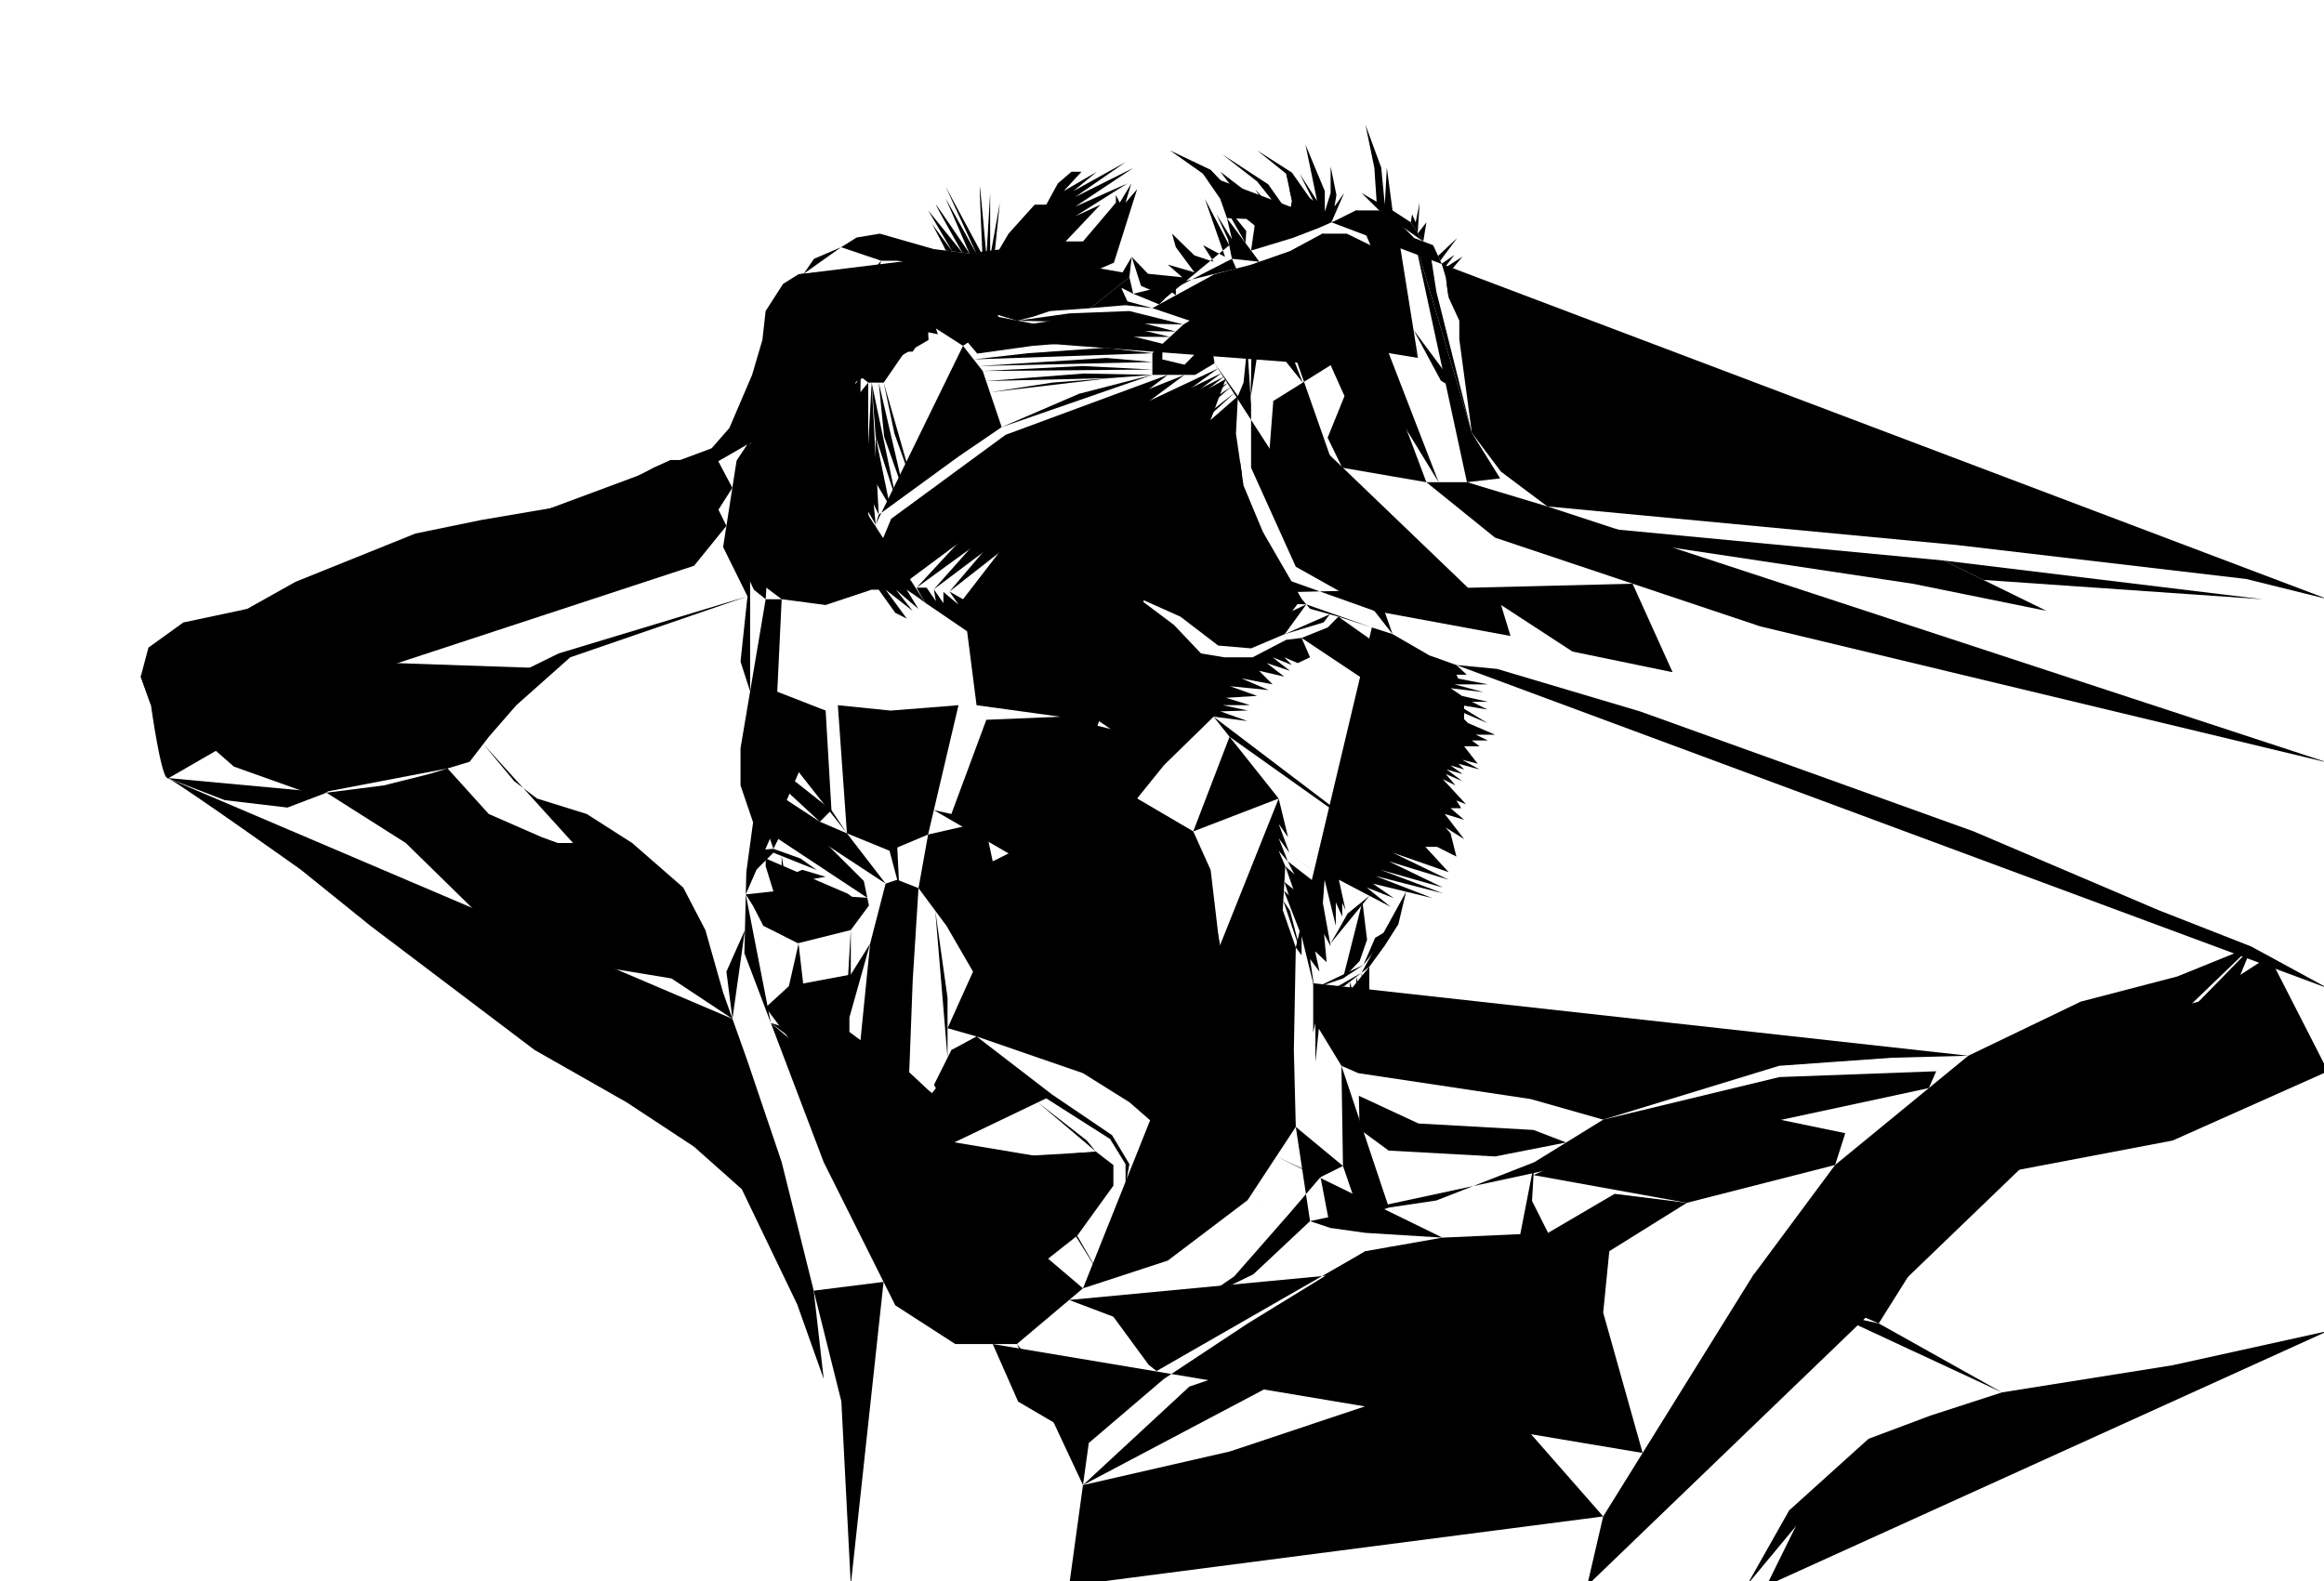 <?xml version='1.0' encoding='UTF-8'?>
<svg id='main' xmlns='http://www.w3.org/2000/svg' viewBox='0 0 1587 1080'>
  <polyline
    points='739.54 879.9 750.82 870.38 784.45 842.02 855.8 781.86 861.04 769.63 883.54 717.13 884.86 647.1 875.96 621.58 876.33 615.21 876.73 608.34 877.07 602.39 877.69 591.61 873.17 581.04 879.43 588.31 873.17 572.44 880.48 582.36 873.17 562.68 879.58 571.79 877.35 562.6 875.18 553.64 873.17 545.37'
  />
  <polyline
    points='526.38 698.64 562.49 793.75 603.37 875.51 611.38 891.52 627.23 901.75 652.33 917.95 677.91 917.95 694.41 917.95 730.09 887.86 739.53 879.9'
  />
  <polyline
    points='509.27 610.86 509.1 618.46 508.7 635.21 508.32 651.06 522.43 688.22 526.37 698.63'
  />
  <polyline
    points='563.81 485.32 530.78 472.43 533.78 409.28 522.86 409.28 521.52 417.21 512.25 472.15 510.45 482.8 505.68 511.02 505.68 536.41 506.56 539 514.27 561.63 509.64 595.57 509.27 610.85'
  />
  <polyline
    points='666.87 707.88 699.47 732.95 718.39 747.51 759.35 775.26 771.24 795.08 768.64 809.61 768.6 795.08 758.03 777.9 714.43 750.15 708.72 752.89 659.38 776.54 651.01 780.54 603.8 788.42 603.45 788.47'
  />
  <polyline
    points='620.89 732.32 608.05 740.91 602.13 744.87 594.2 736.61 585.85 727.91'
  />
  <polyline
    points='644.75 752.81 647.05 756.76 642.82 752.81 620.89 732.32 623.27 669.56 627.23 606.58 612.7 600.86 604.77 603.5 600.33 620.68 594.2 644.46 587.61 710.4 585.85 727.91 584.16 744.87 583.63 750.15'
  />
  <polyline
    points='587.61 710.4 580.04 704.81 577.02 702.59 568.97 712.25 563.81 718.45 563.81 727.91 563.81 734.12 568.97 738.29 583.63 750.15 598.16 764.69 621.95 767.33 647.05 756.76 668.19 756.76 675.59 752.81 688 746.19 690.65 735.62 666.87 707.88 649.69 717.13 647.05 722.41 637.8 740.91 644.74 752.8'
  />
  <polyline
    points='574.73 767.33 595.52 809.61 615.34 836.03 649.69 851.89 686.68 854.53 727.51 828.11 751.29 796.81'
  />
  <path
    d='M586.87,779l16.93,9.46,14.18,7.9s30.39,1.4,31.71,1.4,41-7.68,41-7.68l48.88-2.89,8.67-.77,12.07,9.28v14.09L735.57,844l-44.92,35.46-39.22,6.26-30.54-12.44'
  />
  <line x1='615.47' y1='812.19' x2='586.85' y2='778.96' />
  <polyline
    points='748.2 794.27 719.71 820.18 684.04 828.11 677.96 827.58 663.01 826.28 653.65 825.46 651.43 824.75 635.7 819.69 616.66 813.57 615.47 812.2'
  />
  <polyline points='613.81 799.88 615.47 812.18 615.47 812.2' />
  <line x1='633.9' y1='803.95' x2='635.7' y2='819.69' />
  <polyline
    points='655.73 805.05 655.73 805.06 657.43 819.9 657.62 821.5 651.43 824.75'
  />
  <polyline
    points='675.07 799.61 676.13 810.41 676.3 812.2 664.45 819.69 657.43 819.9'
  />
  <polyline points='685.68 807.97 692.19 803.95 692.19 799.88 692.19 794.77' />
  <polyline points='676.11 810.41 676.13 810.41 681.74 810.41 685.68 807.98' />
  <polyline
    points='692.19 799.88 700.66 799.4 706.7 799.04 709.14 796.4 709.14 794.77 709.14 790.65'
  />
  <polyline points='709.14 794.77 714.47 791.06 716.21 789.84' />
  <polyline points='664.45 819.69 664.08 821.37 663.01 826.27' />
  <path d='M664.08,821.37c1.46.13,14,4.9,14,4.9l9-6.58-.3-2.56L685.68,808h0' />
  <polyline
    points='686.79 817.13 697.25 821.5 703.86 813.57 703.16 810.44 700.66 799.4'
  />
  <polyline
    points='703.16 810.44 715.71 811.59 718.72 805.05 717.97 802.59 714.47 791.06'
  />
  <polyline points='717.97 802.59 728.74 799.88 730.09 795.27 725.79 788.73' />
  <polyline
    points='604.77 603.5 578.35 569.15 559.85 561.22 525.5 538.76 513.22 536.41 506.56 539'
  />
  <polyline points='559.85 561.22 567.78 553.29 517.57 513.66 505.68 511.02' />
  <polygon
    points='649.69 555.94 672.15 561.22 735.97 550.65 784.45 559.9 776.64 545.43 776.58 545.3 771.77 536.41 736.89 529.51 649.69 555.94'
  />
  <polyline points='536.99 603.5 539.33 610.62 540.03 612.75 544.88 618.77' />
  <polyline points='533.78 584.62 533.78 593.68 536.99 603.49' />
  <polyline
    points='539.33 610.62 542.66 603.5 547.96 599.54 555.66 600.86 565.13 606.14 570.42 612.75 572.15 618.46'
  />
  <polygon
    points='754 620.68 751.12 620.68 727.64 637.85 707.82 641.82 695.71 640.93 690.65 640.56 675.86 628.6 664.22 628.6 673.47 615.39 677.95 612.54 688 606.14 721.08 606.14 735.16 610.85 736.89 611.43 746.94 618.77 754 620.68'
  />
  <path
    d='M678,612.54c-.51.21,4.77,16.06,4.77,16.06l4.32,3.7,4.93,4.23,4,1.32h14l9.79-6,19.82-13.38-4.37-7.61'
  />
  <polyline points='638.67 622 647.05 681.45 647.05 702.24 647.05 722.41' />
  <polyline
    points='649.69 717.13 654.53 717.13 664.22 717.13 664.45 717.13 677.91 736.39 675.59 752.81'
  />
  <polyline
    points='563.81 727.91 554.34 738.29 568.97 767.33 574.73 767.33 586.85 778.96 586.87 778.96 598.16 789.79 613.81 799.88 617.98 802.58 633.9 803.95 653.65 805.64 655.73 805.06 675.07 799.61 692.19 794.77 705.18 791.11 709.14 790.65 716.21 789.84 716.23 789.83 725.79 788.73 736.49 787.49 739.53 787.15 748.2 794.27 751.29 796.81 754 799.04 751.42 809.61 731.61 838.67 690.65 867.57 649.69 870.38 628.55 865.1 611.77 850.38'
  />
  <polyline
    points='579.01 610.42 585.85 615.64 583.63 618.03 574.54 618.03 572.15 618.46 559.85 620.68 544.88 618.77 536.73 617.73 528.14 608.79 522.86 591.61 522.86 587.65 522.86 586.33'
  />
  <line x1='563.81' y1='598.82' x2='579.01' y2='610.41' />
  <polyline
    points='557.81 594.25 546.64 586.33 528.14 579.72 516.25 580.71 516.25 594.25 522.86 587.65 528.14 582.36 533.78 584.62 557.81 594.25 563.8 598.82'
  />
  <polyline
    points='664.22 628.6 660.26 615.39 677.91 588.31 716.23 579.72 760.27 588.31 794.77 622 778.04 620.68'
  />
  <line x1='585.85' y1='615.64' x2='592.27' y2='613.21' />
  <polyline
    points='784.45 559.9 797.47 579.72 813.52 604.16 818.8 632.3 818.8 666.92 805.57 644.46 784.45 647.87'
  />
  <polyline
    points='510.44 482.8 510.45 482.8 530.78 477.99 563.81 485.32 567.78 553.29 578.35 569.15'
  />
  <polygon
    points='633.78 569.96 607.41 581.04 578.35 569.15 572.15 481.65 608.16 485.32 654.53 481.65 637.69 553.29 633.78 569.96'
  />
  <path
    d='M754,620.68h24L754,609s-24-4.18-27.18-5.5-40.77,0-40.77,0l-15.22,9.25-6.61,15.85L676.11,651l19.16,15.16L724,668.25,759.35,655l25.1-7.16,19.82,8.48,9.25,21.14,5.2,13.88,2.73,7.26,10.42-60.78-5.14-43.6-11.89-26.42-38.2-22.4-.11-.06.05-.07,18.19-22.58L789.54,511l-18.3-10L724,489.51l-50.46,2.09-23.87,64.34-12-2.64'
  />
  <polyline points='594.2 736.61 592.27 749.8 598.16 764.69' />
  <polyline points='608.05 740.91 617.98 756.1 642.82 752.81' />
  <polyline points='568.97 721.05 574.73 736.61 584.16 744.87' />
  <polyline
    points='736.89 529.51 724.02 489.51 666.87 481.65 657.62 409.28 725.9 320.69 837.04 258.85'
  />
  <line x1='530.78' y1='477.99' x2='517.57' y2='513.66' />
  <polyline
    points='608.16 485.32 607.41 581.04 612.7 600.86 595.22 727.91 602.13 744.87 602.13 755.37 621.95 767.33'
  />
  <polyline
    points='699.47 732.95 700.66 752.81 657.91 773.49 627.23 778.96 595.22 771.49 574.73 757.63 574.73 767.33'
  />
  <polyline points='526.37 698.63 526.38 698.64 549.28 715.8 568.97 712.25' />
  <line x1='800.31' y1='710.52' x2='818.72' y2='691.37' />
  <polyline points='804.27 656.35 769.15 698.63 739.53 732.95 813.52 740.91' />
  <polyline points='784.45 647.87 708.72 681.85 666.87 707.88' />
  <polyline points='708.72 752.89 742.15 778.96 748.2 786.38' />
  <polyline points='805.57 644.46 794.77 622 813.52 604.16' />
  <line x1='690.65' y1='640.56' x2='695.27' y2='666.17' />
  <line x1='707.82' y1='641.82' x2='724.02' y2='668.25' />
  <line x1='727.64' y1='637.85' x2='759.35' y2='655.03' />
  <line x1='574.54' y1='618.03' x2='580.99' y2='635.21' />
  <line x1='559.85' y1='620.68' x2='544.88' y2='644.22' />
  <line x1='536.73' y1='617.73' x2='521.23' y2='632.3' />
  <polyline
    points='592.27 613.21 589.88 601.69 559.85 571.79 539.33 557.46 525.5 555.94 514.27 561.63'
  />
  <polyline
    points='528.14 608.79 509.27 610.85 509.27 610.86 514.27 618.77 521.23 632.3 544.88 644.22 545.24 644.13 580.99 635.21 593.37 618.46 592.28 613.21'
  />
  <polyline
    points='686.05 603.5 677.91 588.31 724.02 565.12 789.74 582.36 797.47 579.72'
  />
  <line x1='716.23' y1='579.72' x2='726.82' y2='603.5' />
  <polyline points='754 609 760.27 588.31 789.74 582.36' />
  <line x1='546.64' y1='586.33' x2='559.85' y2='571.79' />
  <polyline points='528.14 579.72 539.33 557.46 513.22 536.41' />
  <line x1='525.5' y1='555.94' x2='516.25' y2='580.71' />
  <polyline points='580.99 635.21 580.99 665.6 577.02 702.59' />
  <polyline points='592.27 613.21 592.28 613.21 600.33 620.68' />
  <line x1='660.26' y1='615.39' x2='638.67' y2='622' />
  <polyline
    points='677.91 588.31 672.15 561.22 633.78 569.96 627.23 606.58 638.67 622 646.32 632.3 664.45 663.62 708.72 681.85 769.15 698.63 800.31 710.52 813.52 740.91 810.97 788.73'
  />
  <polyline
    points='545.32 644.46 538.71 673.52 549.28 715.8 554.34 738.29 562.49 793.75'
  />
  <line x1='568.96' y1='767.33' x2='625.43' y2='884.64' />
  <polyline
    points='522.86 688.06 538.71 673.52 580.99 665.6 594.2 644.46 580.04 694.91 580.04 704.81 568.97 721.05 568.97 738.29 574.73 757.63'
  />
  <line x1='521.23' y1='632.3' x2='508.32' y2='651.06' />
  <polyline
    points='831.87 637.85 842.85 702.59 842.85 769.63 855.8 781.86 810.97 788.73 789.54 768.76 771.24 752.8 739.53 732.95 666.87 707.88 647.05 702.24 664.45 663.62 676.11 651.01 675.86 628.6'
  />
  <polyline points='810.97 788.73 768.64 809.61 784.45 842.02' />
  <polyline
    points='654.53 717.13 642.86 740.91 644.74 752.8 644.74 752.81 644.75 752.81 666.87 752.81 671.07 738.29 664.22 717.13'
  />
  <polyline
    points='682.72 628.6 682.72 616.94 689.18 610.85 721.52 610.85 729.17 615.64 731.79 619.73 719.71 631.84 715.84 626.49 710.47 622 702 620.68 693.29 622 688 627.28 687.04 632.3'
  />
  <polyline
    points='536.99 603.5 536.99 603.49 539.33 597.7 547.8 594.07 563.8 598.82 563.81 598.82'
  />
  <polyline points='572.15 618.46 577.76 614.43 579.01 610.42 579.01 610.41' />
  <polyline points='842.85 702.59 855.8 767.33 861.03 769.63' />
  <polyline
    points='736.49 787.49 742.24 794.77 717.97 815.37 697.25 821.5 678.08 826.27'
  />
  <polyline
    points='586.85 778.96 611.38 820.18 649.69 832.07 650.03 832.1 684.16 834.82 724.02 822.98 748.2 794.27'
  />
  <polyline
    points='719.71 820.18 724.02 822.98 727.51 828.11 731.61 838.67 735.57 843.96 750.82 870.38'
  />
  <polyline
    points='684.04 828.11 684.16 834.82 686.68 854.53 690.65 867.57 690.65 879.42 694.41 917.95 651.43 908.17 625.43 884.64 620.89 873.24 611.77 850.38 595.52 809.61'
  />
  <polyline
    points='653.65 825.46 650.03 832.1 649.69 832.73 649.69 851.89 649.69 870.38 651.43 885.68 651.43 908.17 652.33 917.95'
  />
  <polyline points='616.66 813.57 611.38 820.18 615.34 836.03' />
  <line x1='653.65' y1='805.65' x2='649.69' y2='797.72' />
  <line x1='617.98' y1='796.32' x2='617.98' y2='802.58' />
  <polyline
    points='512.23 472.15 508 459.07 505.68 451.87 510.44 407.28 498.07 382.27 493.79 373.61 496.05 359.17 500.1 333.2 503.01 314.58 512.23 300.64'
  />
  <polyline
    points='578.33 254.2 570.42 255.83 563.59 257.23 555.66 258.85 547.3 260.57 536.73 265.68 532.1 267.92 514.93 291.7 512.89 300.79 510.44 311.79 498.07 382.27'
  />
  <line x1='582.31' y1='253.38' x2='578.35' y2='254.19' />
  <polyline points='548.79 187 555.88 176.75 574.38 168.83' />
  <path
    d='M662,173.05v0l-16.26-37.64L667,173.65l-21.23-46.1,25.1,46.56s-2.21-48.2-1.77-46.56,4.52,47.3,4.52,47.3l2.53-43v43.69l6.61-37.08-3.87,37.82,9.82-16.68,17.83-19.82h7.93l7.93-14.53,9.24-7.93h6.89l-12.17,13.21,22.62-13.21-16,13.21,35.67-19.82-34.35,23.78,39.63-19.81-39.63,26.42,35.67-15.85-9.25,5.82-26.42,16.64,17.17-7.93-23.78,25.1h11.89L762,138.44v-5.29l2.64,5.29,7.23-12,.7-1.16-4,13.21,7.93-9.25L760.67,179.4l-9.25,4,7.44,1.29,7.68,1.35,6.27-10.57-1.57,13.87-6.91,5.49-19.74,15.65-7.2.52-8.49.62-7.86.55-4,.3'
  />
  <path
    d='M657.08,172.46s0,0,0,0c-.57-1-19.23-34-17.94-32.67S661.33,172.06,662,173'
  />
  <path
    d='M645.73,171.11c0-1-9.25-18.14-9.25-18.14l13.78,18.68-16.42-27.93,23.22,28.71'
  />
  <polyline points='839.61 503.18 828.74 489.51 951.04 582.36' />
  <polyline points='814.84 567.83 873.17 545.37 858.44 526.85 839.63 503.2' />
  <polyline
    points='305.62 524.84 333.76 555.94 370 571.79 415.31 588.31 455.02 618.46 500.17 695.84 458.5 668.25 432.55 651.06 358.85 588.31 277.11 575.76 222.94 541.4 262.15 536.41 293 528.67 305.62 524.84 313.95 522.31 320.71 520.26 330.04 508.14 333.92 503.09 352.58 481.65 389.41 448.92 510.44 407.28 381.49 446.28 230.87 520.26 219.04 541.4'
  />
  <path
    d='M114.87,531.59a3.63,3.63,0,0,0-.62-.24c-4.32-.82-11.15-49.7-11.15-49.7l-7-19.52,5.28-19.82,23.78-17.17,43.6-9.25,33-18.5,81.92-33,44.92-9.24,62.09-10.57,30.39-11.9,25.11-13.21,11.67-5.28H474l11.89-7.93,12.21-14L513.61,256l7-23.79,2.23-19.81,11.9-18.5,10.57-6.61,3.47-.31,11.06-1,11.89,7.93L582,203.18l2.93,2.64,7.55,4.62,32.09,13.88,9.46,7.92'
  />
  <path
    d='M500.17,695.84l10.27,28.87,23.34,69,21.88,87.76,6.83,60.28-18.1-50.87L506.56,812.2l-32.59-29-46.12-30.37-62.77-35.69L252.93,632.3l-47.39-38.23S123.92,536,114.89,531.6'
  />
  <polyline
    points='330.04 508.14 351.1 533.48 366.69 545.37 400.67 555.94 431.69 575.76 466.53 606.14 481.69 635.21 493.79 677.87 500.17 695.81'
  />
  <polyline
    points='96.11 462.13 108 443.64 127.81 429.1 168.77 415.89 151.6 430.42 115.92 447.6 103.1 481.65'
  />
  <line x1='466.53' y1='606.14' x2='509.1' y2='618.46' />
  <polyline
    points='896.75 671.54 896.75 671.69 896.75 680.28 896.75 705.23 898.26 698.63 898.26 725.49 900.61 702.59 916.03 727.91 927.53 732.95 1045.3 750.64 1094.78 764.69 1214.99 727.91 1292.13 722.41 1344.1 721.05'
  />
  <polyline points='910.56 675.35 905.32 676.64 900.35 677.87 896.75 680.28' />
  <polyline
    points='929.78 664.38 926.22 667.12 921.79 670.53 917.89 673.52 914.29 674.42 910.56 675.34'
  />
  <polyline
    points='960.2 609.02 954.89 631.25 945.64 645.78 935.07 660.31 929.78 664.37'
  />
  <polyline
    points='935.19 611.81 930.35 615.74 920.21 623.98 918.5 627.03 913.93 635.21 908.39 644.64 908.38 644.66'
  />
  <line x1='562.49' y1='941.79' x2='565.83' y2='1083' />
  <line x1='968.3' y1='244.46' x2='1001.74' y2='329.35' />
  <polyline
    points='812.37 219.03 786.92 210.44 791.56 207.91 797.47 204.68 802.95 201.68 829.27 187.32 844.14 183.43 854.48 180.72 860.01 178.77 861.54 178.25 880.9 171.47 902.97 159.58 919.68 159.58 938.5 168.83 968.3 244.45'
  />
  <polyline
    points='841.26 176.75 839.41 167.5 838.62 163.54 830.7 146.37 841.26 163.36 837.88 149.01 850.54 166.04 854.33 171.13 860.01 178.77'
  />
  <polyline
    points='829.37 248.1 831.87 251.61 834.16 254.8 835.89 257.23 837.04 258.85 838.79 261.31 840.75 264.06 843.5 267.92 845.35 270.5 849.19 261.31 851.74 236.21 854.03 271.87 854.33 276.5 854.33 319.47 884.86 387.06 938.5 417.21'
  />
  <polyline
    points='892.05 412.79 888.83 408.98 884.86 404.3 881.89 400.79 877.35 395.43 874.56 389.57 872.23 384.71 869.84 379.7 867.25 374.27 865.05 369.65 862.4 363.31 859.99 357.52 857.08 350.56 854.33 343.96 852.09 338.6 849.19 331.65 848.13 324.38 846.85 315.65 845.39 305.57 844 296.11 844.48 287.07 844.94 278.33 845.35 270.5 758.35 346.63 707.82 405.32'
  />
  <polyline
    points='936.8 428.52 913.93 421.18 908.09 419.55 901.38 417.69 894.6 415.81 892.05 412.8'
  />
  <polyline
    points='884.86 647.1 888.83 652.39 888.83 639.33 896.75 671.69 897.56 674.98 894.6 655.03 901.05 663.62 898.08 649.74 905.92 657.15 904.18 637.85 908.71 646.44 908.39 644.64 903.36 616.71 904.52 600.86 912.19 632.3 912.19 616.34 916.57 625.96 916.57 616.69 918.82 621.58 914.29 600.86 935.19 611.81 949.6 619.36 933.27 606.14 951.82 613.41 937.46 603.5 960.2 609.02 978.22 613.41 939.03 598.22 985.27 610.11 942.68 594.07 985.27 606.14 948.43 588.31 989.24 600.86 951.04 582.36 974.04 590.38 989.24 595.68 973.38 578.4 981.37 578.4 994.52 585 990.56 569.15 987.11 565.12 999.81 573.11 986.6 555.94 999.81 559.9 990.56 551.97 997.83 551.97 994.52 546.69 1001.13 549.33 985.27 532.16 993.9 536.41 987.28 528.67 998.49 533.48 987.92 525.55 998.78 528.67 990.41 522.72 999.81 525.55 995.85 521.59 1010.38 525.55 998.49 518.94 1009.06 521.59 999.81 509.7 1010.38 509.7 1005.09 505.73 1016.03 505.73 1007.74 501.77 1020.91 501.77 1002.45 493.84 997.17 488.56 997.17 485.91 1015.66 493.84 998.49 483.27 999.81 481.95 1015.66 484.59 1005.09 479.31 1016.03 479.31 998.49 475.35 990.56 470.06 1013.02 472.7 993.2 467.42 1016.03 467.42 995.85 463.45 994.52 460.81 1001.57 460.81 994.52 454.2 976.03 447.6 950.92 433.07 936.81 428.53'
  />
  <polyline
    points='994.52 454.2 1022.27 456.85 1120.04 485.91 1347.75 567.83 1473.9 621.58 1537.31 646.44 1537.76 646.69 1549.56 653.11 1589.72 674.98'
  />
  <polyline
    points='1537.31 646.44 1486.79 666.92 1420.93 684.09 1344.1 721.05 1317.17 743.13 1253.15 795.66 1196.71 871.71 1121.72 992.34 1094.78 1035.69 1083.8 1083.01'
  />
  <polyline
    points='677.91 917.95 695.27 957.29 743.5 985.53 794.77 941.79 851.94 903.98 932.45 854.53 948.43 851.72 985.02 845.28 1057.15 842.02 1102.63 815.37 1151.93 821.5 1098.96 854.53 1094.78 896.49 1121.72 992.34'
  />
  <polyline points='894.59 834.01 880.16 829.16 851.94 819.69' />
  <polyline
    points='1317.17 743.13 1322.18 731.66 1215.16 735.62 1094.78 764.69 1069.49 780.32 1047.74 793.75 980.84 819.9 948.43 824.75 908.38 838.65 894.6 834.01'
  />
  <polyline
    points='1549.56 653.11 1501.42 684.09 1434.52 701.05 1354.02 732.95 1260.09 796.32 1196.71 871.71 1301.76 813.57 1483.65 778.96 1589.72 731.66'
  />
  <path
    d='M744.59,210.44l24-2,18.32,2-17-4.62s-4.16-8.84-4.16-9.24h0c.2,0,8.1,4.07,8.1,4.07l-2.62-11.34'
  />
  <polyline
    points='597.97 358.26 600.07 351.52 607.73 345.93 612.29 342.62 617.98 338.47 624.28 333.88 630.49 329.35 635.76 325.51 641.76 321.13 648.37 316.32 654.98 311.52 660.96 307.43 667.34 303.09 673.63 298.79 679.21 294.99 684.04 291.7 681.62 284.58 678.66 275.82 675.98 267.92 673.39 260.27 671.07 253.38 668.41 249.99 664.86 245.46 657.62 236.21'
  />
  <polyline
    points='600.07 402.75 589.18 386.4 590.47 382.27 592.35 376.24 595.22 367.07 597.97 358.27'
  />
  <polyline points='786.92 256.02 736.89 268.93 684.04 291.7' />
  <polyline
    points='604.77 402.68 595.22 386.4 608.57 354.31 686.68 296.98 797.47 256.02'
  />
  <polyline
    points='611.82 402.68 601.37 386.4 621.95 356.23 697.25 300.64 808.89 256.02'
  />
  <polyline
    points='1206.29 1083.01 1231.02 1032.89 1275.94 982.69 1318.22 966.83 1367.1 950.98 1483.37 932.48 1589.72 909.04'
  />
  <polyline
    points='1589.72 520.86 1201.95 427.78 1114.85 398.64 1020.91 367.2 974.04 329.35 982.41 329.35 1001.74 329.35 1056.62 345.87'
  />
  <polyline
    points='1354.39 396.07 1327.47 382.86 1090.97 360.4 1001.74 329.35 1051.34 360.4 1306.33 398.71 1397.49 417.21 1354.41 396.07'
  />
  <polyline
    points='1327.47 382.86 1544.98 409.28 1354.41 396.07 1354.39 396.07'
  />
  <line x1='1397.49' y1='417.21' x2='1544.98' y2='409.28' />
  <polyline
    points='571.74 193.93 595.22 200.64 633.84 200.64 660.96 212.43 683.42 201.3'
  />
  <polyline
    points='617.98 240.18 607.73 246.92 597.89 253.38 587.59 249.42 570.42 237.53'
  />
  <polyline points='353.98 651.06 493.79 752.89 533.78 793.75' />
  <polyline
    points='373.92 456.44 295.44 494.5 236.89 523.57 222.94 541.4 219.04 541.4 209.73 541.4 159.72 523.57 142.35 508.38 120.91 459.07 115.92 447.6'
  />
  <line x1='389.41' y1='448.92' x2='373.93' y2='456.42' />
  <polyline points='373.93 456.43 373.92 456.44 335.24 492.52 313.95 522.31' />
  <polyline
    points='496.05 359.17 473.97 386.4 252.67 459.07 161.16 433.13 151.6 430.42 204.84 402.75 291.64 374.93 390.74 356.44 473.97 314.16'
  />
  <polyline
    points='739.53 879.9 739.54 879.9 797.47 860.95 851.94 819.69 871.57 789.83 884.86 769.63 883.54 717.13'
  />
  <polyline
    points='871.57 789.83 901.74 803.95 908.38 838.65 932.45 842.02 985.02 845.28'
  />
  <polyline
    points='1035.01 859.06 1057.15 842.02 1046.17 820.18 1047.21 802.58 1047.74 793.75'
  />
  <polyline
    points='730.09 887.86 760.27 899.28 784.45 932.2 789.8 936.39 932.45 854.53 966.78 894.17 994.52 890.22 1034.99 859.07'
  />
  <polyline points='694.41 917.95 721.52 950.5 743.5 985.53 739.54 1014.28' />
  <polyline
    points='508.69 635.21 502.36 649.41 496.05 663.62 500.17 695.81 500.17 695.84'
  />
  <polyline
    points='222.94 541.4 196.31 551.55 153.45 546.48 114.89 531.6 114.87 531.59 114.25 531.35'
  />
  <polyline
    points='931.11 658.99 939.03 640.5 954.89 631.25 942.16 644.66 931.11 658.99 917.08 668.25 897.56 674.98'
  />
  <line x1='935.19' y1='611.81' x2='939.03' y2='640.49' />
  <polyline points='917.08 668.25 928.48 656.35 933.54 641.82 930.35 615.74' />
  <polyline
    points='935.07 660.31 935.07 683.67 941.64 700.94 935.07 691.37 939.03 706.41 933.54 700.94 937.12 712.68 932.45 706.67 930.39 718.12 928.29 717.13 928.29 726.8 925.31 714.77 917.89 719.77 921.79 712.16 915.25 715.8 919.22 705.23 915.09 708.67 911.29 711.84 913.93 695.99 907.32 709.2 902.04 697.31 900.61 702.59'
  />
  <polyline points='739.54 1014.29 739.54 1014.28 812.2 947.01 966.78 894.17' />
  <polyline
    points='1094.78 1035.69 1016.98 947.01 954.89 952.95 839.72 991.35 739.54 1014.29 739.53 1014.29 730.09 1083.01'
  />
  <line x1='481.69' y1='635.21' x2='502.36' y2='649.41' />
  <polyline points='916.03 727.91 917.08 796.32 926.22 822.98 948.43 824.75' />
  <polyline
    points='1151.93 821.5 1253.15 795.66 1260.09 773.94 1215.35 764.69 1099.65 778.96 1047.21 802.58'
  />
  <polyline
    points='1196.71 871.71 1225.73 891.52 1282.94 903.86 1367.1 950.98'
  />
  <polyline points='1275.94 982.69 1221.77 1031.57 1193.05 1082.44' />
  <polyline points='580.99 1082.44 574.54 957.12 555.66 881.51 603.37 875.51' />
  <polyline
    points='786.92 241.23 754.7 237.53 702.08 241.23 667.75 245.13 664.86 245.46'
  />
  <polyline points='535.46 317.82 533.78 287.23 555.66 258.85' />
  <polyline
    points='578.79 382.27 561.49 375.38 548.79 370.33 543.31 357.03 536.73 341.07 535.46 317.84'
  />
  <line x1='589.18' y1='386.4' x2='578.79' y2='382.28' />
  <polyline
    points='862.4 363.31 853.93 371.38 808.89 392.28 786.92 397.51 783.66 400.79 780.48 404 776.52 407.96 806.11 421.18 831.87 440.9 872.31 430.44 874.89 427.09 888.83 408.98'
  />
  <line x1='515.76' y1='412.06' x2='521.51' y2='417.21' />
  <line x1='510.44' y1='407.28' x2='515.76' y2='412.05' />
  <polyline
    points='532.1 267.92 517.57 308.13 503.01 377.13 514.78 402.75 522.86 409.28'
  />
  <line x1='120.91' y1='459.07' x2='161.16' y2='433.13' />
  <polyline
    points='948.43 851.72 974.04 879.9 1001.74 879.9 1034.99 859.07 1035.01 859.06'
  />
  <line x1='908.38' y1='838.65' x2='932.45' y2='854.53' />
  <polyline
    points='965.68 162.56 967.82 169.79 996.88 267.92 1005.09 295.66 1024.4 326.71 1001.74 329.35'
  />
  <polyline
    points='925.82 143.72 945.64 150.33 956.21 168.83 965.23 225.28 968.3 244.45 968.3 244.47'
  />
  <polyline points='888.33 175.43 902.97 159.58 921.86 172.79 982.41 329.35' />
  <polyline points='855.03 218.07 860.01 233.05 854.03 271.87 854.03 271.91' />
  <polyline points='797.47 204.68 813.52 213.75 847.87 196.57 855.02 218.07' />
  <polyline points='855.02 218.07 855.03 218.07 878.26 232.24 889.61 261.31' />
  <polyline
    points='869.51 273.86 876.94 315.48 913.24 385.63 953.57 413.25 1029.35 427.25'
  />
  <polyline
    points='950.92 433.07 938.5 417.21 903.36 388.14 866.37 314.16 869.51 273.86 889.61 261.31 908.65 249.42 894.6 197.85 862.4 180.72'
  />
  <polyline
    points='582.02 203.18 561.58 210.44 559.85 220.35 585.35 241.49 607.73 246.92'
  />
  <polyline points='601.73 178.07 594.2 187 595.22 200.64' />
  <polyline points='649.69 180.72 633.84 191.29 633.84 200.64' />
  <polyline points='574.38 168.83 604.16 175.43 641.76 175.43 681.4 193.93' />
  <polyline
    points='839.41 167.5 822.77 135.8 836.57 175.43 821.59 167.5 828.74 178.77 815.67 174.47 800.35 159.58 802.95 168.83 815.67 186 797.47 180.72 807.31 189.36 783.96 187 772.81 175.43 779.17 195.25 796.71 202.77'
  />
  <polyline
    points='837.88 149.01 833.27 135.8 821.45 118.62 798.99 102.77 826.73 115.98 850.51 141.08 854.48 145.04 833.34 117.3 855.8 134.47 863.06 143.72 869.51 149.01 857.12 129.19 872.11 146.37 867.94 135.8 858.44 123.91 834.66 105.41 866.02 125.89 880.48 146.37 882.22 137.12 880.49 129.04 878.26 118.62 858.53 102.77 882.22 117.88 894.34 135.13 896.75 137.12 887.51 118.62 899.4 137.12 891.47 98.8 904.68 130.51 904.68 144.54 908.65 131.83 908.65 113.7 912.61 133.15 911.29 141.08 917.89 131.83 909.17 151.85'
  />
  <polyline points='595.22 261.31 597.97 298.21 612.29 342.62' />
  <line x1='574.54' y1='957.12' x2='627.23' y2='901.75' />
  <polyline
    points='994.52 890.22 1057.15 859.55 1098.96 854.53 1112.2 834.82 1060.58 849.25 994.52 890.22 1016.98 947.01'
  />
  <polyline
    points='1282.94 903.86 1227.19 879.9 1301.76 813.57 1354.02 732.95 1420.93 684.09'
  />
  <polyline
    points='884.86 769.63 917.08 796.32 901.74 803.95 880.16 829.16 842.85 871.71 818.73 888.3 855.8 870.38 894.59 834.01 894.6 834.01'
  />
  <line x1='760.27' y1='899.28' x2='818.72' y2='888.3' />
  <polyline
    points='999.81 509.7 888.83 435.71 896.7 432.54 906.66 428.52 913.93 421.18 999.81 481.95'
  />
  <polyline
    points='776.52 407.96 806.11 412.24 832.68 433.07 872.31 425.11 884.86 404.3'
  />
  <polyline
    points='831.87 440.9 854.33 442.82 877.35 433.07 892.05 412.8 892.05 412.79'
  />
  <polyline
    points='877.35 433.07 886.33 430.37 896.7 427.25 903.82 425.11 908.09 419.55'
  />
  <line x1='886.33' y1='430.36' x2='894.6' y2='415.81' />
  <line x1='896.7' y1='427.25' x2='901.38' y2='417.69' />
  <polyline points='701.22 397.39 752.96 342.62 801.63 300.64 843.5 267.92' />
  <polyline points='822.9 364.44 830.7 357.27 849.19 331.65' />
  <polyline points='786.92 397.51 796.34 388.86 806.93 379.12 822.89 364.44' />
  <polyline
    points='879.58 175.43 896.7 183.74 911.29 212.43 932.43 290.38 949.43 325.1'
  />
  <polyline points='967.82 169.79 977.18 175.43 980.84 199.13 1005.09 295.66' />
  <polyline points='965.23 225.28 983.95 259.99 996.88 267.92' />
  <line x1='908.65' y1='249.42' x2='906.61' y2='298.96' />
  <polyline
    points='485.86 306.23 500.1 333.2 472.65 376.25 321.23 409.28 241.44 438.35 151.6 430.42'
  />
  <line x1='1020.91' y1='367.2' x2='1025.1' y2='413.25' />
  <line x1='1142.17' y1='459.07' x2='1589.73' y2='606.14' />
  <line x1='252.67' y1='459.07' x2='142.35' y2='508.37' />
  <polyline points='1537.54 647.1 1501.42 684.09 1483.65 778.96' />
  <polyline
    points='431.69 575.76 455.02 618.46 458.52 668.25 458.5 668.25 353.98 651.06 277.11 575.76'
  />
  <line x1='333.76' y1='555.94' x2='358.85' y2='588.31' />
  <polyline points='625.91 401.36 712.37 307.87 831.87 251.61' />
  <polyline
    points='707.82 303.59 620.19 386.61 619.14 402.68 608.57 386.4 630.61 359.88 707.82 303.59 816.16 256.02'
  />
  <polyline points='637.69 402.48 719.71 310.19 834.16 254.8' />
  <polyline points='648.37 404 725.9 312.84 835.89 257.23' />
  <polyline points='677.91 395.43 742.12 316.15 838.79 261.31' />
  <polyline points='685.36 400.04 754.51 322.63 840.75 264.06' />
  <polyline points='713.44 407.28 765.76 350.56 844.94 278.33' />
  <line x1='844.47' y1='287.07' x2='721.04' y2='409.92' />
  <line x1='728.9' y1='412.64' x2='844' y2='296.11' />
  <line x1='738.21' y1='415.89' x2='845.39' y2='305.57' />
  <polyline points='846.85 315.65 754.87 409.28 764.63 413.25 848.13 324.38' />
  <polyline points='796.34 388.86 808.89 386.53 851.83 367.01 859.99 357.52' />
  <polyline points='806.93 379.12 848.13 363.31 857.08 350.56' />
  <polyline points='822.89 364.44 822.9 364.44 846.51 357.52 854.33 343.96' />
  <polyline points='830.7 357.27 843.5 352.56 852.09 338.6' />
  <polyline
    points='971.92 164.93 968.28 159.34 968.13 159.12 966.24 156.19 963.41 151.85 950.92 143.72 947.05 114.51 945.64 139.76 943.21 114.51 932.45 85.3 938.5 114.58 940.06 137.78 929.78 131.83 941.81 143.72'
  />
  <polyline
    points='963.41 151.85 964.28 146.37 966.73 151.85 969.42 138.44 968.13 159.12 968.1 159.58 968.28 159.34 974.04 151.85 971.92 164.93'
  />
  <polyline points='982.02 174.78 995.04 162.56 983.53 178.05' />
  <path
    d='M984.48,180.1l8.72-6-7.18,9.3s14.38-9.3,12.76-8-11.09,13.37-11.52,13.91'
  />
  <path
    d='M987.94,194.09s38.29,3.8,35.65,3.8-35.05.36-35.05.36l17.29,5.69L1021,216.39l-19.21-11.15L989,201.66'
  />
  <polyline points='940.06 137.78 943.59 141.63 949.43 148' />
  <line x1='945.64' y1='139.76' x2='950.92' y2='143.72' />
  <line x1='966.73' y1='151.85' x2='966.24' y2='156.2' />
  <line x1='911.29' y1='141.08' x2='905.54' y2='153.46' />
  <line x1='904.68' y1='144.54' x2='901.96' y2='155.06' />
  <line x1='899.4' y1='137.12' x2='898.05' y2='156.63' />
  <line x1='896.75' y1='137.12' x2='895.08' y2='157.77' />
  <polyline points='878.26 118.62 891.47 138.44 891.47 159.16' />
  <polyline points='880.48 129.02 880.49 129.04 886.75 139.76 887.56 160.66' />
  <line x1='882.22' y1='137.12' x2='882.58' y2='162.56' />
  <line x1='880.48' y1='146.37' x2='876.2' y2='164.49' />
  <polyline points='872.11 146.37 874.29 150.33 871.15 166.03 871.15 166.04' />
  <line x1='869.51' y1='149.01' x2='866.37' y2='167.48' />
  <polyline points='854.48 145.04 863.1 151.85 861.06 169.09' />
  <polyline
    points='821.45 118.62 851.56 149.84 856.79 154.01 854.33 171.13 861.06 169.09 866.37 167.48 871.15 166.03 876.2 164.5 876.2 164.49 882.58 162.56 887.56 160.66 891.47 159.16 895.08 157.77 898.05 156.63 900.72 155.61 901.96 155.06 905.54 153.47 909.17 151.85 912.61 150.33 925.82 143.72 941.81 143.72 949.43 148 953.57 150.33 965.68 162.56 971.92 164.93 978.67 167.5 982.02 174.78 983.53 178.05 984.48 180.1 986.01 183.41 986.6 184.68 987.26 189.34 987.26 189.36 987.94 194.09 988.54 198.25 989.01 201.66 989.03 201.66 989.24 203.18 996.52 219.03 996.52 231.65 1005.09 295.66 1024.91 322.08 1056.62 345.87 1336.71 372.29 1533.83 395.43 1589.72 409.28'
  />
  <polyline points='833.27 135.8 851.04 157.77 850.54 166.04' />
  <line x1='841.26' y1='163.36' x2='854.48' y2='180.72' />
  <line x1='836.57' y1='175.43' x2='837.31' y2='178.77' />
  <line x1='828.74' y1='178.77' x2='830.69' y2='182.17' />
  <line x1='802.95' y1='168.83' x2='821.45' y2='186.9' />
  <line x1='815.67' y1='186' x2='816.85' y2='189.3' />
  <line x1='807.31' y1='189.36' x2='811.05' y2='192.33' />
  <line x1='815.67' y1='174.47' x2='826.12' y2='184.51' />
  <polyline points='783.96 187 802.95 196.57 802.95 201.68' />
  <path
    d='M773.86,200.64c.27,0,17.7,7.27,17.7,7.27l5.15-5.14,6.24-6.2,8.1-4.24,5.8-3,3.79-2,.81-.42,4.67-2.39,4.57-2.34,6.62-3.4,4-2,2.88,6.68'
  />
  <polyline points='807.41 406.59 834.16 427.25 870.9 419.55 881.89 400.79' />
  <line x1='806.95' y1='406.25' x2='807.24' y2='406.47' />
  <line x1='780.48' y1='404' x2='806.93' y2='406.22' />
  <path
    d='M806.93,406.22l0,0a1.66,1.66,0,0,0,.29.22l.18.12c3.72,2.44,27.6,15.88,27.6,15.88l34.49-7.32,7.84-19.72,61.15,21.78,93,17.18-2.17-7.14-4.25-14L1073.8,445l68.37,14.11-27.32-60.43'
  />
  <polyline points='832.45 388.01 857.08 377.39 865.05 369.65' />
  <polyline
    points='783.66 400.79 804.68 398.15 810.71 397.39 816.45 394.91 821.45 392.76 827.27 390.25 832.44 388.01'
  />
  <polyline points='804.68 398.15 835.01 417.21 867.69 410.61 874.56 389.57' />
  <path d='M810.7,397.39c1.5,0,23.46,13.45,23.46,13.45l30.2-5.74,7.87-20.39' />
  <polyline points='816.45 394.91 834.16 405.55 863.1 400.23 869.84 379.7' />
  <polyline
    points='821.45 392.76 834.16 401.04 861.35 395.43 864.37 384.6 865.44 380.75 867.25 374.27'
  />
  <polyline points='827.27 390.25 834.66 396.07 858.44 390.79 864.36 384.6' />
  <polyline points='832.44 388.01 832.45 388.01 837.5 390.34 865.44 380.75' />
  <line x1='851.83' y1='492.52' x2='989.24' y2='595.68' />
  <line x1='766.54' y1='186' x2='737.39' y2='210.96' />
  <line x1='758.86' y1='184.65' x2='728.9' y2='211.57' />
  <polyline points='768.6 138.44 751.42 183.36 721.03 212.13' />
  <polyline points='764.63 138.44 744.82 184.51 721.03 205.82' />
  <polyline points='761.99 138.44 738.21 183.21 720.45 200.64' />
  <polyline points='739.53 164.86 731.52 182.17 719.71 193.93' />
  <polyline
    points='727.64 164.86 721.03 180.72 711.97 188.3 714.19 196.57 705.18 209.45 687.7 216.96 683.42 201.3 681.4 193.93 649.69 180.72 625.91 178.07 601.73 178.07 574.38 168.83 584.95 162.22 600.81 159.58 637.69 170.15 645.73 171.11 650.26 171.65 657.08 172.46 662 173.05 666.96 173.65 670.83 174.11 673.58 174.85 678.85 176.26 683.42 177.49 688.16 178.77 693.18 180.12 696.49 181.02 700.75 182.17 705.18 183.36 708.81 186 711.97 188.3 715.47 190.84 719.71 193.93 720.45 200.64 721.03 205.82 717.07 212.43 705.18 216.39 694.61 219.03 687.7 216.96 681.4 215.07 684.04 224.32 673.47 222.68 673.47 226.96 669.51 224.32 669.51 229.6 665.54 228.16 665.54 230.92 660.96 233.97 657.62 236.21 645.28 228.28 639.12 224.32 640.44 228.28 633.84 226.96 634.05 232.24 628.55 232.24 623.27 240.17 617.98 240.18 612.29 248.47 607.73 255.11 603.46 261.31 600.07 261.31 595.22 261.31 592.88 261.31 587.7 257.23 584.63 254.8 582.51 253.13 570.42 243.58 570.42 237.53 540.19 210.44 545.32 187.32'
  />
  <polyline points='733.35 164.86 725.9 182.83 715.47 190.84' />
  <polyline
    points='660.96 212.43 660.96 233.97 667.34 241.49 705.13 236.21 754.87 232.24 790.93 237.53'
  />
  <line x1='604.16' y1='175.43' x2='637.69' y2='170.15' />
  <line x1='839.63' y1='490.92' x2='974.05' y2='590.38' />
  <line x1='851.99' y1='485.32' x2='973.38' y2='578.4' />
  <line x1='853.56' y1='481.65' x2='981.36' y2='578.4' />
  <line x1='858.44' y1='475.34' x2='994.52' y2='585' />
  <line x1='866.37' y1='471.38' x2='990.56' y2='569.15' />
  <line x1='986.6' y1='555.94' x2='869.01' y2='467.42' />
  <line x1='876.94' y1='462.13' x2='990.56' y2='551.97' />
  <line x1='880.9' y1='458.17' x2='994.52' y2='546.69' />
  <line x1='985.28' y1='532.16' x2='882.22' y2='454.21' />
  <line x1='886.19' y1='452.88' x2='987.28' y2='528.67' />
  <line x1='894.6' y1='448.92' x2='995.85' y2='521.59' />
  <line x1='1005.09' y1='505.73' x2='896.7' y2='432.54' />
  <line x1='906.66' y1='428.52' x2='1002.45' y2='493.84' />
  <polyline points='936.8 428.52 936.81 428.53 993.2 467.42' />
  <line x1='994.52' y1='460.81' x2='976.03' y2='447.6' />
  <polyline points='948.43 588.31 839.63 503.2 839.61 503.18' />
  <line x1='942.68' y1='594.07' x2='858.44' y2='526.85' />
  <line x1='939.03' y1='598.22' x2='873.17' y2='545.37' />
  <polyline points='879.58 571.79 908.1 595.68 914.29 600.86' />
  <line x1='933.27' y1='606.14' x2='877.35' y2='562.6' />
  <line x1='875.18' y1='553.64' x2='937.46' y2='603.5' />
  <path d='M904.52,600.86c0-.12-24-18.5-24-18.5' />
  <polyline points='879.43 588.31 899.04 603.5 904.18 637.85' />
  <polyline points='877.69 591.61 894.02 606.14 898.08 649.74' />
  <polyline points='877.07 602.39 888.83 611.81 894.6 655.03' />
  <polyline points='888.83 639.33 884.86 615.74 876.73 608.34' />
  <polyline points='876.33 615.21 880.9 622 888.83 652.39' />
  <polyline points='935.07 691.37 929.78 682.77 929.78 664.38 929.78 664.37' />
  <polyline points='926.22 667.12 925.82 684.09 933.54 700.94' />
  <polyline points='932.45 706.67 921.79 686.38 921.79 670.53' />
  <polyline points='920.54 692.88 917.46 687.25 917.89 673.52' />
  <line x1='923.67' y1='698.63' x2='920.54' y2='692.89' />
  <polyline points='928.29 717.13 928.48 707.45 926.22 703.32 923.67 698.64' />
  <line x1='898.26' y1='698.63' x2='900.35' y2='677.87' />
  <line x1='902.04' y1='697.31' x2='905.32' y2='676.64' />
  <polyline points='907.32 709.2 910.56 675.35 910.56 675.34' />
  <polyline points='913.93 695.99 914.29 674.42 914.29 674.41' />
  <line x1='917.46' y1='687.25' x2='915.09' y2='708.67' />
  <polyline points='919.22 705.23 920.54 692.89 920.54 692.88' />
  <polyline points='921.79 712.16 923.67 698.64 923.67 698.63' />
  <line x1='925.31' y1='714.77' x2='926.22' y2='703.32' />
  <polyline points='734.25 147.69 719.71 166.04 715.47 179.49 708.81 186' />
  <polyline points='734.25 141.08 714.44 164.86 705.18 183.36 681.4 193.93' />
  <polyline points='734.25 134.47 710.44 163.36 700.75 182.17' />
  <polyline points='732.93 130.51 706.95 161.56 696.49 181.02' />
  <polyline points='726.32 130.51 717.19 141.97 700.75 162.56 693.18 180.12' />
  <polyline points='714.43 139.76 696.49 161.56 688.16 178.77' />
  <polyline points='709.75 139.76 690.65 163.54 683.42 177.49' />
  <line x1='586.46' y1='380.63' x2='590.47' y2='382.27' />
  <polyline
    points='563.59 257.23 540.19 287.07 542.67 340.58 553.24 367.01 561.58 370.43 568.33 373.19 578.35 377.3 586.46 380.61'
  />
  <polyline points='570.42 255.83 547.3 287.07 548.79 338.6 561.58 370.43' />
  <polyline
    points='568.33 373.19 555.03 338.6 552.94 287.07 578.33 254.2 578.35 254.19'
  />
  <polyline points='584.63 254.8 558.86 288.79 561.49 337.23 578.35 377.3' />
  <polyline
    points='586.46 380.63 586.46 380.61 567.78 336.62 565.33 289.49 587.7 257.23'
  />
  <polyline
    points='592.88 261.31 589.18 265.83 582.31 274.23 574.38 283.92 572.15 336.18 592.35 376.24 592.88 377.3'
  />
  <polyline points='582.31 274.23 578.35 335.31 595.22 367.07' />
  <polyline points='589.18 265.83 584.63 335.31 597.97 358.26 597.97 358.27' />
  <polyline points='595.22 261.31 591.29 333.2 600.07 351.52' />
  <polyline points='597.97 298.21 597.97 329.35 607.73 345.93' />
  <polyline
    points='927.9 748.4 927.91 748.4 968.64 767.33 1047.21 771.74 1069.49 780.3 1020.91 789.83 948.28 785.83 928.46 771.29 927.91 748.4 927.53 732.95'
  />
  <path
    d='M632.07,411.85c-1.74-2.53-6.16-10.49-6.16-10.49h6.83l6.38,9.25-1.43-8.13,6.54,9.45V404.3l10.3,8.63L648.37,404l9.25,5.28,10.32-4,2.89-6.61v6.61l7.08-9.89-2.67,9.89L685.36,400v10.71l15.86-13.36,6.6,7.93,5.62,2,7.6,2.64,7.86,2.73,9.31,3.24,26.42-2.64,11.9-5.29,25.1,18.82,18.5,19.5L836,448.92H855.4L878.26,437l10.57-1.32,5.77,13.21-8.41,4-9.25-4,5.28,5.29L869,448.92l11.89,9.25-15.85-5.29,11.89,9.25-17.18-4,9.25,9.25-21.14-4,18.5,7.93-26.43-2.64,18.5,6.6-21.14,1.33,16.26,5H835l17,3.67-18.65.59,18.49,6.61-12.2-1.6h0l-10.87-1.41-34,33.21'
  />
  <path d='M632.07,411.85c.46.38.7.65.67.74S632.45,412.42,632.07,411.85Z' />
  <path
    d='M536.73,265.68l-6,20.65-7.84,26.8-13.58,66L521.51,400l12.27,9.24,10.61,1.39L555,412.05l8.81,1.15,11.76-3.92,8.22-2.73,5.39-1.8,6-2h4.85l11.31,15.79,7.92,4-14.53-19.82,18.5,14.53-11.45-14.53,15.41,13.21-8.09-13.21s10.2,6.83,12.93,9.17'
  />
  <polyline
    points='522.86 212.43 533.78 253.38 547.3 260.57 533.78 287.23 517.57 380.75 529.25 397.78 544.39 410.66'
  />
  <polyline
    points='535.46 317.82 535.46 317.84 527.16 382.27 537.26 397.39 555 412.05'
  />
  <polyline points='536.73 341.07 536.73 382.27 550.51 400.04 563.81 413.19' />
  <polyline points='543.31 357.03 546.24 382.27 559.85 397.39 575.57 409.28' />
  <polyline points='548.79 370.33 558.86 383.15 583.79 406.55' />
  <line x1='561.49' y1='375.38' x2='589.18' y2='404.75' />
  <polyline points='578.79 382.27 578.79 382.28 595.22 402.75' />
  <line x1='912.19' y1='616.34' x2='908.1' y2='595.68' />
  <polyline points='600.07 261.31 603.75 298.21 617.98 338.47' />
  <polyline points='603.46 261.31 610.78 296.11 624.28 333.88' />
  <line x1='607.73' y1='255.11' x2='630.49' y2='329.35' />
  <line x1='612.29' y1='248.47' x2='635.76' y2='325.51' />
  <line x1='617.98' y1='240.18' x2='641.76' y2='321.13' />
  <line x1='623.27' y1='240.17' x2='648.37' y2='316.32' />
  <line x1='628.55' y1='232.24' x2='654.97' y2='311.52' />
  <line x1='634.05' y1='232.24' x2='660.96' y2='307.43' />
  <line x1='640.44' y1='228.28' x2='667.34' y2='303.09' />
  <line x1='645.28' y1='228.28' x2='673.63' y2='298.79' />
  <line x1='657.62' y1='236.21' x2='679.21' y2='294.99' />
  <polyline points='668.41 249.99 755.57 244.47 786.92 247.23' />
  <polyline points='786.92 252.39 739.19 249.99 671.07 253.38' />
  <polyline points='758.82 258.2 718.63 261.31 675.98 267.92' />
  <polyline points='673.39 260.27 740.06 255.11 786.92 256.02 758.86 258.19' />
  <polyline points='678.66 275.82 758.82 258.2 758.86 258.19' />
  <line x1='681.62' y1='284.58' x2='736.89' y2='268.93' />
  <polyline points='515.76 412.05 515.76 412.06 508 459.07' />
  <polyline
    points='665.54 230.92 671.07 236.21 754.87 225.04 793.9 234.79 793.7 245.46 808.89 249.08 826.73 230.92 829.37 248.1 816.16 256.02 808.89 256.02 797.47 256.02 786.92 256.02 786.92 252.39 786.92 247.23 786.92 241.23 790.93 237.53 790.94 237.53 793.9 234.79 798.97 230.1 802.94 226.44 808.14 221.63 812.37 219.03 812.38 219.03 835.98 204.5 847.87 196.57 862.4 180.72 879.58 175.43 888.33 175.43 892.76 175.43 908.65 182.04 935.07 225.64 974.04 329.35 949.43 325.11 916.57 319.44 906.61 298.96 918.12 270.5 908.65 249.42'
  />
  <polyline points='669.51 229.6 754.87 219.55 798.97 230.1 798.99 230.1' />
  <polyline
    points='684.04 224.32 737.39 216.15 754.87 216.15 763.05 216.15 802.94 226.44 802.95 226.44'
  />
  <polyline
    points='808.14 221.63 771.24 212.43 737.3 213.77 730.16 214.05 694.61 219.03'
  />
  <line x1='768.64' y1='809.61' x2='760.27' y2='809.75' />
</svg>
